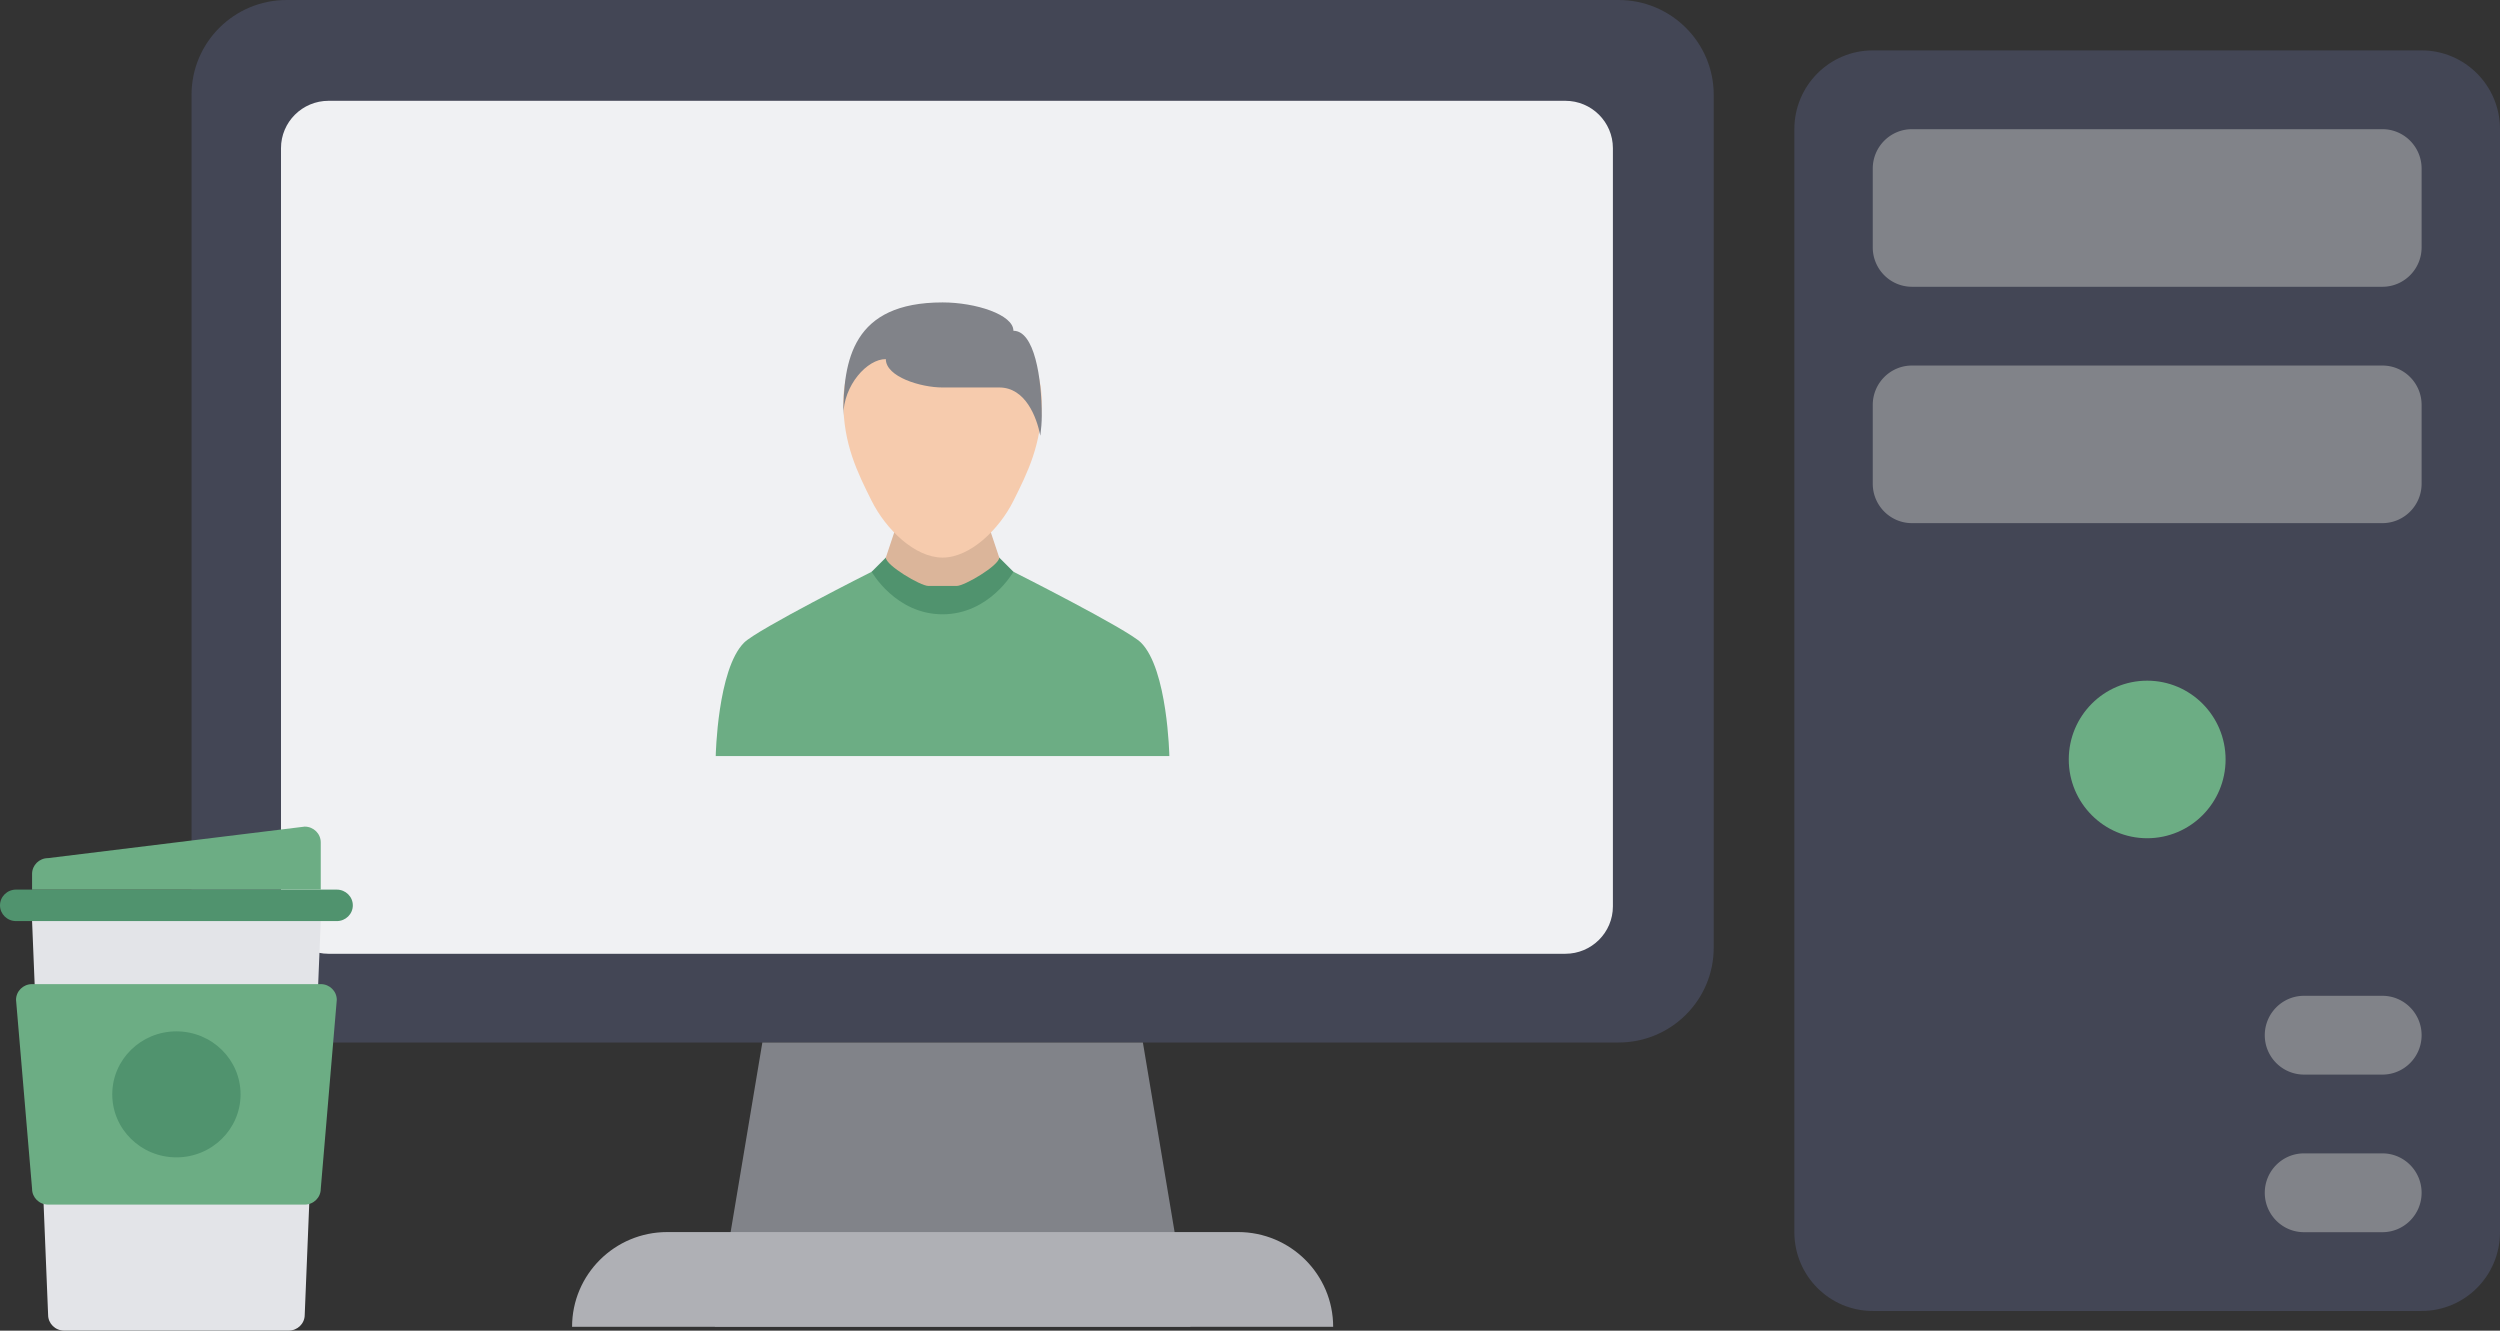 <svg width="248" height="132" xmlns="http://www.w3.org/2000/svg"><rect width="100%" height="100%" fill="#333333" stroke="none"/><g fill="none" fill-rule="evenodd"><g transform="matrix(-1 0 0 1 248 5)"><path d="M62.222 0H7.778C3.483 0 0 3.5 0 7.815v109.418c0 4.316 3.482 7.815 7.778 7.815h54.444c4.295 0 7.778-3.5 7.778-7.815V7.815C70 3.5 66.517 0 62.222 0z" fill="#434655"/><path d="M58.333 7.815H11.667c-2.147 0-3.89 1.751-3.89 3.91v7.815c0 2.157 1.743 3.908 3.89 3.908h46.666c2.147 0 3.89-1.75 3.89-3.908v-7.815c0-2.159-1.743-3.91-3.89-3.91zm0 23.447H11.667c-2.147 0-3.89 1.75-3.89 3.907v7.816c0 2.159 1.743 3.91 3.89 3.91h46.666c2.147 0 3.89-1.751 3.89-3.91v-7.816c0-2.157-1.743-3.907-3.89-3.907zM11.667 101.6h7.777a3.9 3.9 0 003.89-3.906c0-2.159-1.743-3.91-3.89-3.91h-7.777c-2.147 0-3.89 1.751-3.89 3.91 0 2.155 1.743 3.906 3.89 3.906zm7.777 7.815h-7.777c-2.147 0-3.89 1.751-3.89 3.91 0 2.157 1.743 3.908 3.89 3.908h7.777c2.147 0 3.89-1.75 3.89-3.908 0-2.159-1.743-3.91-3.89-3.91z" fill="#818389"/><ellipse fill="#6CAD84" cx="35" cy="70.338" rx="7.778" ry="7.815"/></g><path d="M28.438 0h132.125C165.774 0 170 4.21 170 9.401v84.615c0 5.192-4.226 9.4-9.438 9.4H28.438c-5.211 0-9.437-4.208-9.437-9.4V9.401C19 4.21 23.226 0 28.438 0z" fill="#434655"/><path d="M155.281 10c2.605 0 4.719 2.106 4.719 4.7v75.212c0 2.595-2.114 4.703-4.719 4.703H32.594c-2.605 0-4.719-2.106-4.719-4.703V14.701c0-2.595 2.114-4.701 4.719-4.701H155.28z" fill="#F0F1F3"/><path d="M73.813 63.75c1.322-1.322 12.656-7.031 12.656-7.031h14.062s11.335 5.71 12.656 7.031C115.832 66.394 116 75 116 75H71s.169-8.606 2.813-11.25z" fill="#6CAD84"/><path d="M87.875 55.313h11.25l1.406 1.406s-2.37 4.22-7.031 4.22c-4.66 0-7.031-4.22-7.031-4.22l1.406-1.406z" fill="#50936E"/><path d="M89.281 51.094h8.438l1.406 4.22c0 .775-3.442 2.812-4.219 2.812h-2.812c-.776 0-4.219-2.037-4.219-2.813l1.406-4.219z" fill="#DBB59A"/><path d="M93.5 31.406c5.437 0 9.844 2.813 9.844 8.438 0 4.22-1.406 7.031-2.813 9.844-1.406 2.812-4.275 5.625-7.031 5.625-2.755 0-5.625-2.813-7.031-5.625-1.406-2.813-2.813-5.625-2.813-9.844 0-5.625 4.408-8.438 9.844-8.438z" fill="#F6CBAD"/><path d="M93.5 30c3.294 0 7.031 1.216 7.031 2.813 2.08 0 2.813 4.653 2.813 8.437 0 .631-.056 1.296-.144 1.972-.363-1.86-1.48-4.784-4.075-4.784H93.5c-2.154 0-5.625-1.053-5.625-2.813-1.825-.024-4.219 2.574-4.219 5.625 0-5.529.904-11.25 9.844-11.25zm-17.875 73.418h37.75l4.719 28.204H70.906z" fill="#818389"/><path d="M66.188 122.22h56.624c5.212 0 9.438 4.208 9.438 9.402h-75.5c0-5.194 4.226-9.401 9.438-9.401z" fill="#AFB0B5"/><g transform="matrix(-1 0 0 1 35 82)"><path d="M30.227 7.812H4.773c-.878 0-1.591.7-1.591 1.562l1.59 39.06c0 .862.713 1.562 1.592 1.562h22.272c.879 0 1.591-.7 1.591-1.562l1.591-39.06c0-.862-.713-1.562-1.59-1.562z" fill="#E3E4E8"/><path d="M31.818 15.624H3.182c-.878 0-1.591.7-1.591 1.563l1.59 18.747c0 .863.714 1.563 1.592 1.563h25.454c.878 0 1.591-.7 1.591-1.563l1.591-18.747c0-.864-.713-1.563-1.59-1.563z" fill="#6CAD84"/><ellipse fill="#50936E" cx="17.5" cy="26.561" rx="6.364" ry="6.25"/><path d="M33.41 6.25H1.59C.714 6.25 0 6.95 0 7.811c0 .862.713 1.562 1.59 1.562h31.82c.877 0 1.59-.7 1.59-1.562 0-.863-.713-1.563-1.59-1.563z" fill="#50936E"/><path d="M30.227 3.125L4.773 0c-.878 0-1.591.7-1.591 1.563v4.686h28.636V4.687c0-.862-.713-1.562-1.59-1.562z" fill="#6CAD84"/></g></g></svg>